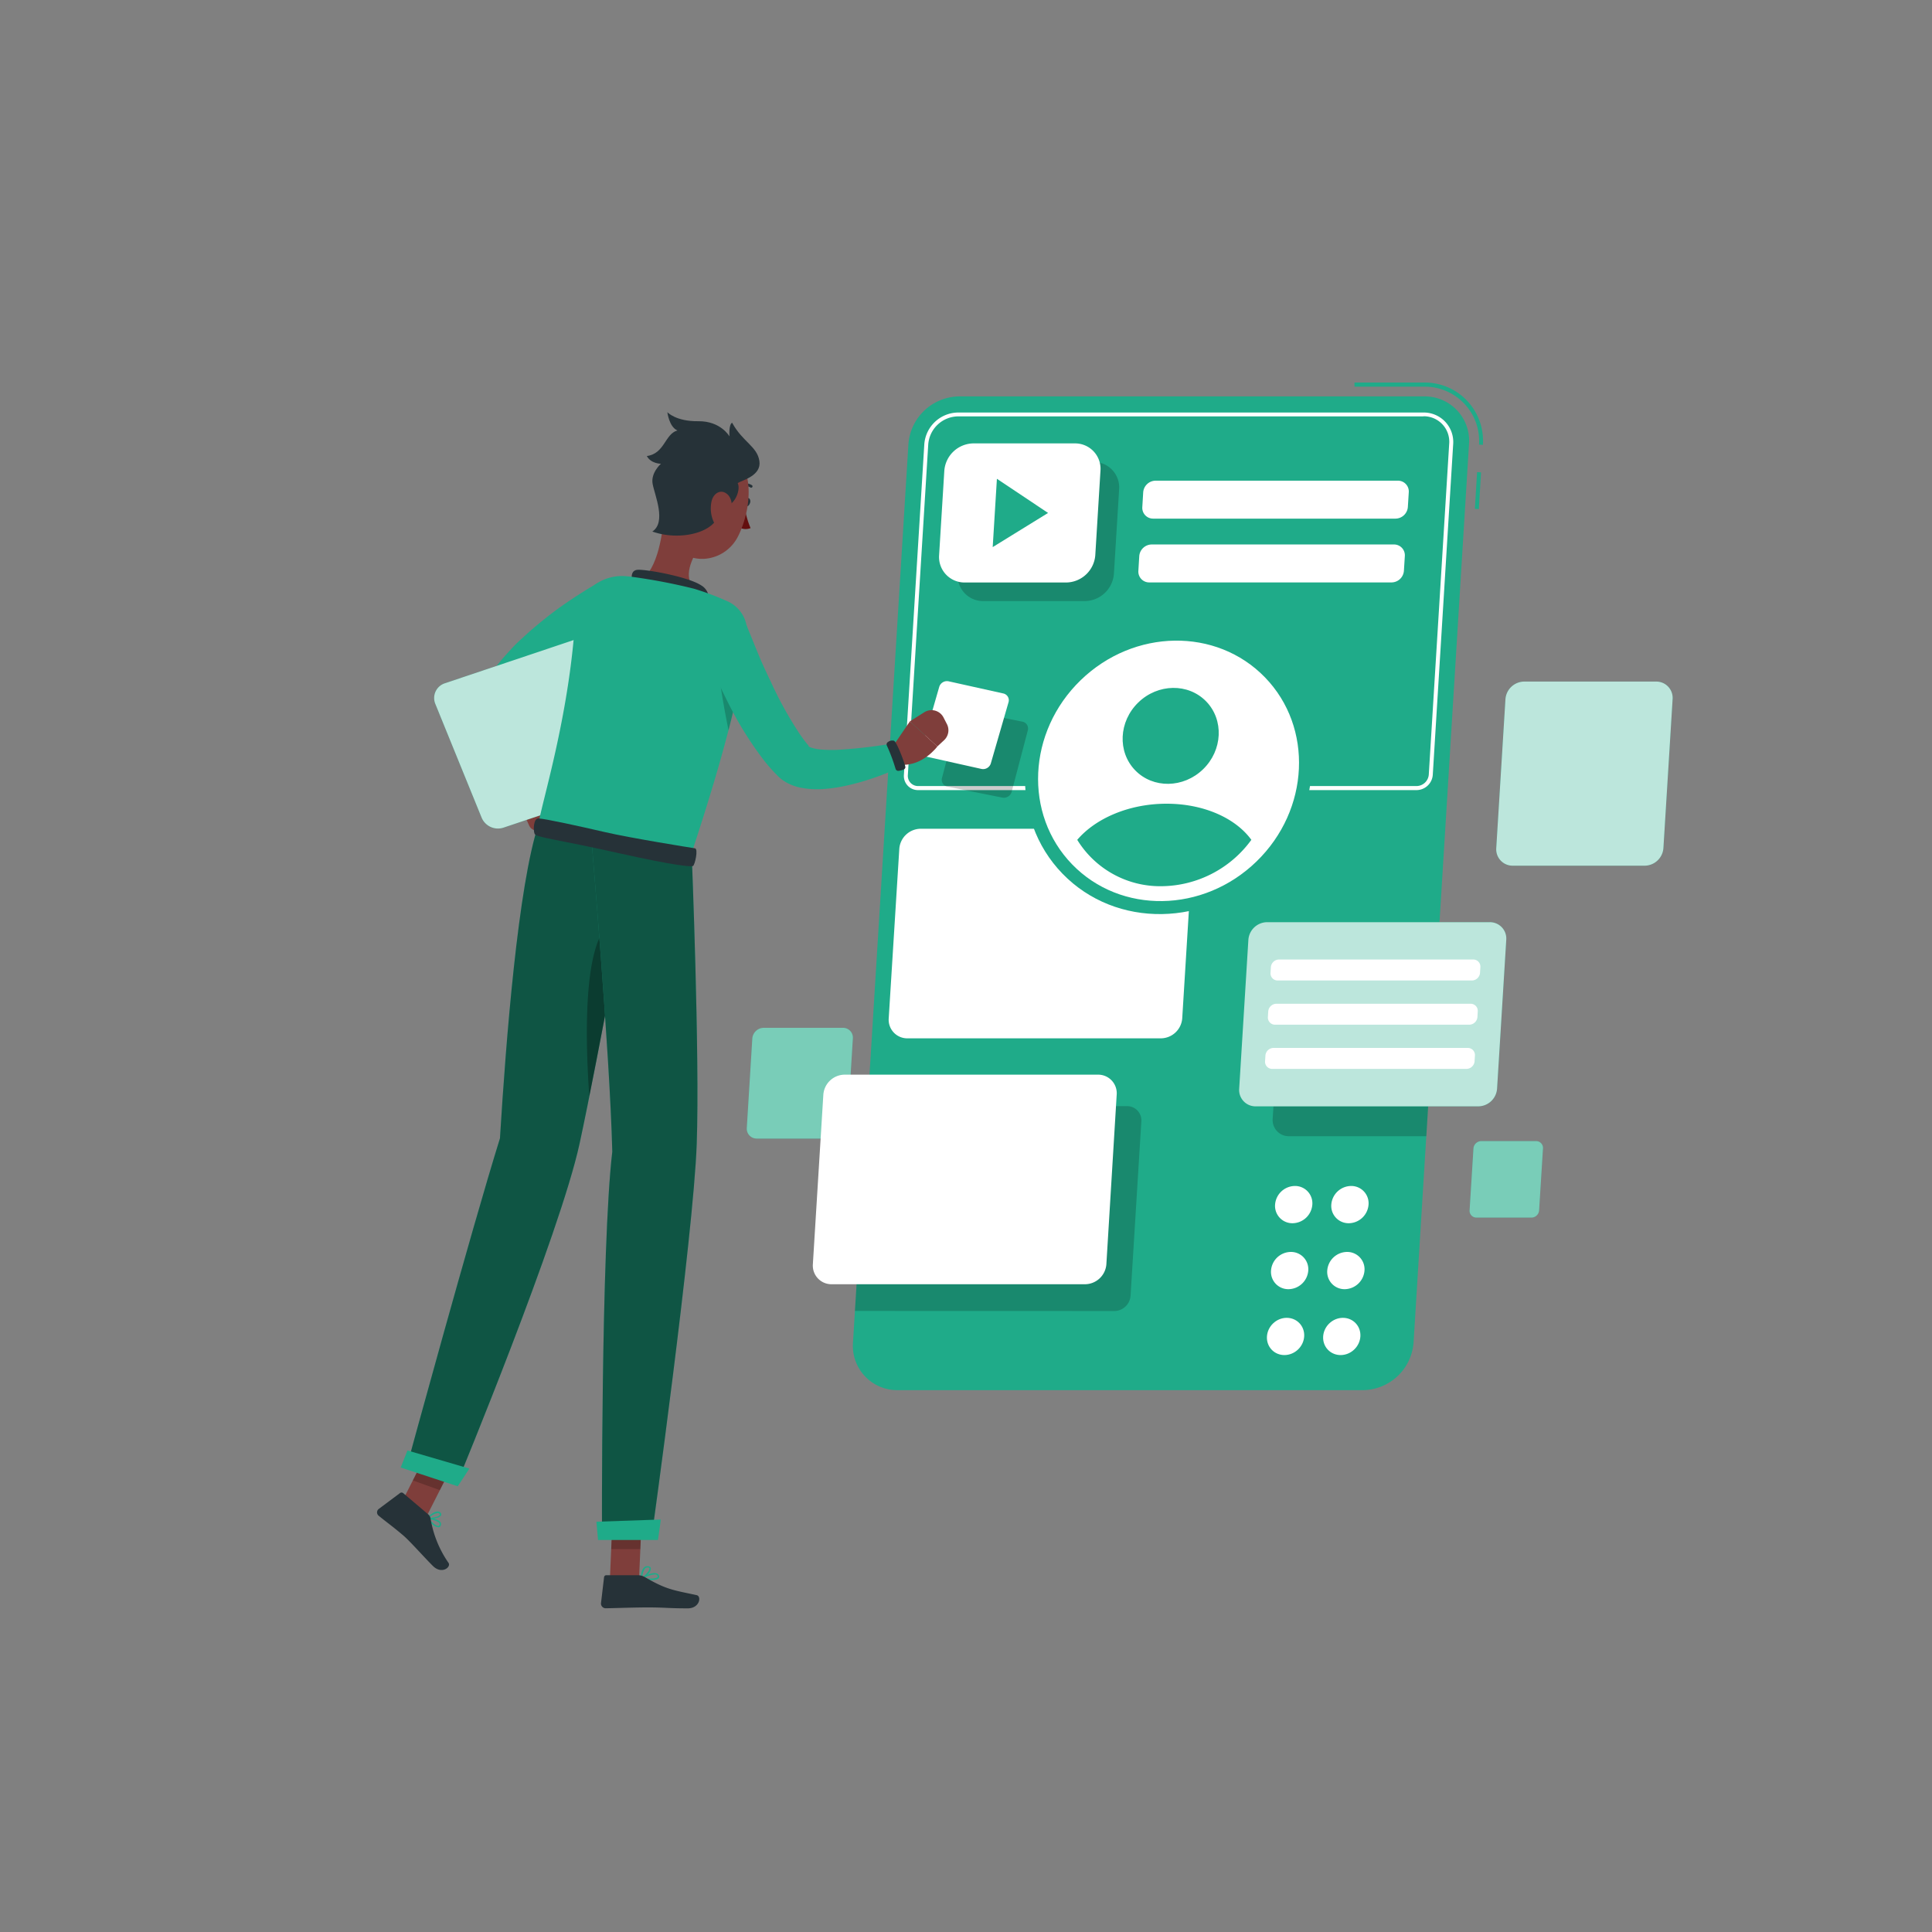 <svg xmlns="http://www.w3.org/2000/svg" viewBox="0 0 500 500"><rect x="0" y="0" width="500" height="500" fill="#808080" stroke="none"/><g id="freepik--Application--inject-121"><path d="M383.77,115.13l-1-.06a14.06,14.06,0,0,0-14.12-15H350.54V99h18.09a15.07,15.07,0,0,1,15.14,16.13Z" style="fill:#1FAB89"></path><rect x="377.77" y="126.46" width="9.52" height="1.03" transform="translate(232.6 501.11) rotate(-86.53)" style="fill:#1FAB89"></rect><path d="M352.76,359.77H232.31a11.47,11.47,0,0,1-11.56-12.32L235.1,114.91a13.34,13.34,0,0,1,13.08-12.32H368.63a11.48,11.48,0,0,1,11.55,12.32L365.83,347.45A13.31,13.31,0,0,1,352.76,359.77Z" style="fill:#1FAB89"></path><path d="M280.77,155.56H254.49a6.58,6.58,0,0,1-6.63-7.07l1.35-21.86a7.64,7.64,0,0,1,7.5-7.07H283a6.59,6.59,0,0,1,6.63,7.07l-1.35,21.86A7.65,7.65,0,0,1,280.77,155.56Z" style="opacity:0.2"></path><path d="M288.4,339.29a4.25,4.25,0,0,0,4.19-4l2.79-45.07a3.68,3.68,0,0,0-3.71-3.95H224.52l-3.26,53Z" style="opacity:0.2"></path><path d="M218.15,266H197.61a3,3,0,0,0-2.91,2.74l-1.43,23.18a2.55,2.55,0,0,0,2.57,2.74h20.54a2.94,2.94,0,0,0,2.91-2.74l1.43-23.18A2.54,2.54,0,0,0,218.15,266Z" style="fill:#1FAB89"></path><path d="M218.15,266H197.61a3,3,0,0,0-2.91,2.74l-1.43,23.18a2.55,2.55,0,0,0,2.57,2.74h20.54a2.94,2.94,0,0,0,2.91-2.74l1.43-23.18A2.54,2.54,0,0,0,218.15,266Z" style="fill:#fff;opacity:0.4"></path><path d="M368.37,107.73a6.59,6.59,0,0,1,6.68,7.12l-5.28,85.58a3.21,3.21,0,0,1-3.15,3h-129a2.64,2.64,0,0,1-2.67-2.85L240.23,115a7.83,7.83,0,0,1,7.7-7.24H368.37m0-1H247.93a8.86,8.86,0,0,0-8.72,8.21l-5.28,85.58a3.65,3.65,0,0,0,3.69,3.93h129a4.25,4.25,0,0,0,4.18-3.93l5.28-85.58a7.63,7.63,0,0,0-7.71-8.21Z" style="fill:#fff"></path><path d="M303.84,214.48H238.25a5.6,5.6,0,0,0-5.51,5.19L230,263.54a4.81,4.81,0,0,0,4.86,5.18h65.59a5.59,5.59,0,0,0,5.51-5.18l2.71-43.87A4.83,4.83,0,0,0,303.84,214.48Z" style="fill:#fff"></path><path d="M284.18,278.12h-65.6a5.58,5.58,0,0,0-5.5,5.18l-2.71,43.87a4.82,4.82,0,0,0,4.86,5.19h65.6a5.59,5.59,0,0,0,5.5-5.19L289,283.3A4.81,4.81,0,0,0,284.18,278.12Z" style="fill:#fff"></path><path d="M336.5,247a4.85,4.85,0,0,0-4.78,4.5l-2.35,38.06a4.18,4.18,0,0,0,4.22,4.49h35.54L372,247Z" style="opacity:0.2"></path><path d="M385.54,238.66H327.91a4.91,4.91,0,0,0-4.83,4.56l-2.38,38.54a4.23,4.23,0,0,0,4.27,4.56H382.6a4.92,4.92,0,0,0,4.84-4.56l2.38-38.54A4.24,4.24,0,0,0,385.54,238.66Z" style="fill:#1FAB89"></path><path d="M385.54,238.66H327.91a4.91,4.91,0,0,0-4.83,4.56l-2.38,38.54a4.23,4.23,0,0,0,4.27,4.56H382.6a4.92,4.92,0,0,0,4.84-4.56l2.38-38.54A4.24,4.24,0,0,0,385.54,238.66Z" style="fill:#fff;opacity:0.7"></path><path d="M428.6,176.39H394.45a4.92,4.92,0,0,0-4.84,4.55l-2.38,38.55a4.24,4.24,0,0,0,4.28,4.55h34.15a4.91,4.91,0,0,0,4.83-4.55l2.38-38.55A4.23,4.23,0,0,0,428.6,176.39Z" style="fill:#1FAB89"></path><path d="M428.6,176.39H394.45a4.92,4.92,0,0,0-4.84,4.55l-2.38,38.55a4.24,4.24,0,0,0,4.28,4.55h34.15a4.91,4.91,0,0,0,4.83-4.55l2.38-38.55A4.23,4.23,0,0,0,428.6,176.39Z" style="fill:#fff;opacity:0.7"></path><path d="M397.54,295.32H383.33a2.05,2.05,0,0,0-2,1.9l-1,16a1.76,1.76,0,0,0,1.78,1.89h14.21a2,2,0,0,0,2-1.89l1-16A1.76,1.76,0,0,0,397.54,295.32Z" style="fill:#1FAB89"></path><path d="M397.54,295.32H383.33a2.05,2.05,0,0,0-2,1.9l-1,16a1.76,1.76,0,0,0,1.78,1.89h14.21a2,2,0,0,0,2-1.89l1-16A1.76,1.76,0,0,0,397.54,295.32Z" style="fill:#fff;opacity:0.4"></path><ellipse cx="302.42" cy="199.52" rx="38.23" ry="35.94" transform="translate(-53.58 266.8) rotate(-44.12)" style="fill:#1FAB89"></ellipse><ellipse cx="302.42" cy="199.52" rx="34.76" ry="32.68" transform="translate(-53.58 266.8) rotate(-44.12)" style="fill:#fff"></ellipse><ellipse cx="302.98" cy="190.47" rx="12.8" ry="12.04" transform="translate(-47.13 264.63) rotate(-44.12)" style="fill:#1FAB89"></ellipse><path d="M301.9,208c-9.68,0-18.35,3.77-23.11,9.35a25.19,25.19,0,0,0,21.79,12,29.05,29.05,0,0,0,23.27-12C319.79,211.75,311.57,208,301.9,208Z" style="fill:#1FAB89"></path><path d="M276,150.75H249.67a6.59,6.59,0,0,1-6.63-7.07l1.35-21.86a7.65,7.65,0,0,1,7.51-7.07h26.27a6.58,6.58,0,0,1,6.63,7.07l-1.34,21.86A7.65,7.65,0,0,1,276,150.75Z" style="fill:#fff"></path><polygon points="271.24 132.75 258 123.91 256.91 141.59 271.24 132.75" style="fill:#1FAB89"></polygon><path d="M361.16,134.22H298.44a2.79,2.79,0,0,1-2.81-3l.23-3.82a3.25,3.25,0,0,1,3.19-3h62.72a2.8,2.8,0,0,1,2.82,3l-.24,3.82A3.25,3.25,0,0,1,361.16,134.22Z" style="fill:#fff"></path><path d="M360.14,150.73H297.42a2.8,2.8,0,0,1-2.81-3l.23-3.82a3.26,3.26,0,0,1,3.19-3h62.72a2.8,2.8,0,0,1,2.82,3l-.24,3.82A3.24,3.24,0,0,1,360.14,150.73Z" style="fill:#fff"></path><path d="M380.92,253.75H330.67a1.84,1.84,0,0,1-1.86-2l.09-1.43a2.14,2.14,0,0,1,2.11-2h50.25a1.84,1.84,0,0,1,1.86,2l-.09,1.43A2.14,2.14,0,0,1,380.92,253.75Z" style="fill:#fff"></path><path d="M380.22,265.19H330a1.85,1.85,0,0,1-1.87-2l.09-1.42a2.14,2.14,0,0,1,2.11-2h50.25a1.84,1.84,0,0,1,1.86,2l-.08,1.42A2.15,2.15,0,0,1,380.22,265.19Z" style="fill:#fff"></path><path d="M379.51,276.63H329.26a1.84,1.84,0,0,1-1.86-2l.09-1.43a2.13,2.13,0,0,1,2.1-2h50.25a1.85,1.85,0,0,1,1.87,2l-.09,1.43A2.14,2.14,0,0,1,379.51,276.63Z" style="fill:#fff"></path><ellipse cx="347.25" cy="345.9" rx="4.97" ry="4.67" transform="translate(-142.84 339.3) rotate(-44.12)" style="fill:#fff"></ellipse><path d="M353.13,328.82a5.21,5.21,0,0,1-5.12,4.82,4.48,4.48,0,0,1-4.52-4.82A5.19,5.19,0,0,1,348.6,324,4.48,4.48,0,0,1,353.13,328.82Z" style="fill:#fff"></path><path d="M354.18,311.75a5.2,5.2,0,0,1-5.12,4.82,4.48,4.48,0,0,1-4.52-4.82,5.2,5.2,0,0,1,5.12-4.82A4.48,4.48,0,0,1,354.18,311.75Z" style="fill:#fff"></path><ellipse cx="332.7" cy="345.9" rx="4.97" ry="4.67" transform="translate(-146.94 329.17) rotate(-44.12)" style="fill:#fff"></ellipse><path d="M338.58,328.82a5.21,5.21,0,0,1-5.12,4.82,4.48,4.48,0,0,1-4.52-4.82,5.19,5.19,0,0,1,5.11-4.82A4.48,4.48,0,0,1,338.58,328.82Z" style="fill:#fff"></path><path d="M339.63,311.75a5.2,5.2,0,0,1-5.12,4.82,4.48,4.48,0,0,1-4.52-4.82,5.2,5.2,0,0,1,5.12-4.82A4.48,4.48,0,0,1,339.63,311.75Z" style="fill:#fff"></path></g><g id="freepik--Character--inject-121"><path d="M137.19,201.85l5.65,4.4-7.46,3.92s-3.49-3.75-1.72-6.94Z" style="fill:#7f3e3b"></path><path d="M143.09,213.88l-3.43,1a2.26,2.26,0,0,1-2.72-1.24l-1.56-3.51,7.46-3.92,1.72,4.69A2.25,2.25,0,0,1,143.09,213.88Z" style="fill:#7f3e3b"></path><path d="M160.91,161.55l-3,1.87c-1,.65-2.05,1.31-3.07,2-2,1.35-4,2.71-6,4.13a90.18,90.18,0,0,0-10.9,9l-.6.6-.15.15h0a.18.18,0,0,0,0-.06c0-.05-.11.08-.21.31a7.74,7.74,0,0,0-.51,2.3,34.91,34.91,0,0,0,.17,6.63c.46,4.7,1.44,9.66,2.4,14.47l-5.7,2.16a72.46,72.46,0,0,1-5.91-14.9,38.69,38.69,0,0,1-1.39-8.55,18.65,18.65,0,0,1,.52-5.25,11.89,11.89,0,0,1,1.34-3.17,8.2,8.2,0,0,1,.57-.83l.28-.37.17-.2.68-.82c.9-1.11,1.85-2.11,2.79-3.14s1.94-2,2.94-2.87c2-1.89,4.06-3.59,6.16-5.26s4.27-3.21,6.49-4.69c1.1-.74,2.22-1.45,3.35-2.16s2.24-1.36,3.53-2.07Z" style="fill:#1FAB89"></path><path d="M138.57,201.76a44.58,44.58,0,0,1-6.07,2.09.75.75,0,0,0-.51.8c.13,1,.33,1.68.87,1.74s6.52-2,6.94-2.76c.24-.43,0-1.07-.27-1.56A.73.73,0,0,0,138.57,201.76Z" style="fill:#263238"></path><path d="M166.82,197.46l-12-29.48a4.58,4.58,0,0,0-5.63-2.58l-34.11,11.45a4,4,0,0,0-2.43,5.29l12,29.48a4.58,4.58,0,0,0,5.63,2.58l34.11-11.45A4,4,0,0,0,166.82,197.46Z" style="fill:#1FAB89"></path><path d="M166.82,197.46l-12-29.48a4.58,4.58,0,0,0-5.63-2.58l-34.11,11.45a4,4,0,0,0-2.43,5.29l12,29.48a4.58,4.58,0,0,0,5.63,2.58l34.11-11.45A4,4,0,0,0,166.82,197.46Z" style="fill:#fff;opacity:0.7"></path><path d="M192.68,129.79c-.14.59,0,1.15.44,1.24s.81-.3,1-.89-.05-1.15-.44-1.25S192.83,129.2,192.68,129.79Z" style="fill:#263238"></path><path d="M192.68,130.92a21.82,21.82,0,0,0,1.57,5.75,3.48,3.48,0,0,1-2.95-.17Z" style="fill:#630f0f"></path><path d="M191.4,126a.3.3,0,0,0,.21,0,2.83,2.83,0,0,1,2.58.15.35.35,0,0,0,.5-.09.35.35,0,0,0-.09-.49,3.56,3.56,0,0,0-3.25-.24.36.36,0,0,0-.2.47A.33.33,0,0,0,191.4,126Z" style="fill:#263238"></path><path d="M171.94,131.9c-.27,5.61-1.65,15.68-6.27,18.33,0,0,.12,5.8,10.07,8.25,10.94,2.71,6.57-4.14,6.57-4.14-5.62-2.9-4.37-7.29-2.3-11.2Z" style="fill:#7f3e3b"></path><path d="M163.77,151.74c-.36-1.91-.74-4.09,1.2-4.27,2.13-.19,13.06,1.77,16.46,4a3.94,3.94,0,0,1,1.48,5.42Z" style="fill:#263238"></path><path d="M111.88,394.46a2.42,2.42,0,0,0,1.7.79c.2,0,.45-.19.54-.65a.84.84,0,0,0-.15-.68c-.68-.91-3.19-1.17-3.29-1.18a.19.19,0,0,0-.18.09.18.18,0,0,0,0,.19A10,10,0,0,0,111.88,394.46Zm1.65-.49a1.1,1.1,0,0,1,.15.16.49.49,0,0,1,.09.4c-.06.33-.21.36-.27.37-.52.12-1.69-.87-2.43-1.75A6.07,6.07,0,0,1,113.53,394Z" style="fill:#1FAB89"></path><path d="M110.54,393.05s0,0,.08,0c.87.18,3.09-.1,3.51-.84a.59.59,0,0,0-.13-.73,1,1,0,0,0-.73-.32c-1.13,0-2.67,1.53-2.74,1.59a.2.2,0,0,0,0,.18A.22.22,0,0,0,110.54,393.05Zm3.14-1.34.06.05c.16.18.11.27.08.31-.25.44-1.79.77-2.76.72a4.31,4.31,0,0,1,2.21-1.23A.64.64,0,0,1,113.68,391.71Z" style="fill:#1FAB89"></path><path d="M168.37,408.93c1,0,1.88-.14,2.15-.57a.67.67,0,0,0-.09-.78,1,1,0,0,0-.61-.42c-1.29-.34-3.77,1.16-3.88,1.22a.17.17,0,0,0-.07.19.21.21,0,0,0,.16.14A13.06,13.06,0,0,0,168.37,408.93Zm1-1.47a1.87,1.87,0,0,1,.35,0,.63.63,0,0,1,.37.25c.15.23.12.33.08.4-.3.49-2.21.5-3.63.3A7.34,7.34,0,0,1,169.41,407.46Z" style="fill:#1FAB89"></path><path d="M166.07,408.72l.07,0c.86-.41,2.5-2,2.27-2.89,0-.2-.22-.45-.71-.5a1.2,1.2,0,0,0-1,.31c-.88.78-.87,2.82-.87,2.9a.18.18,0,0,0,.09.16A.15.15,0,0,0,166.07,408.72Zm1.52-3.06h.11c.32,0,.36.15.37.2.13.51-1,1.79-1.83,2.35a3.81,3.81,0,0,1,.75-2.33A.9.9,0,0,1,167.59,405.66Z" style="fill:#1FAB89"></path><polygon points="157.85 408.54 165.39 408.54 166.15 391.07 158.6 391.07 157.85 408.54" style="fill:#7f3e3b"></polygon><polygon points="102.93 390.85 110.23 392.76 118.31 376.82 111.01 374.91 102.93 390.85" style="fill:#7f3e3b"></polygon><path d="M110.79,391.89l-6.45-5.48a.68.68,0,0,0-.83,0L98,390.53a1.11,1.11,0,0,0,0,1.74c2.29,1.87,3.5,2.67,6.34,5.08,1.75,1.48,5.48,5.73,7.73,7.95s4.75.27,4-.84A28,28,0,0,1,111.43,393,1.81,1.81,0,0,0,110.79,391.89Z" style="fill:#263238"></path><path d="M165.16,407.66h-8.24a.59.59,0,0,0-.59.52l-.79,6.7a1.22,1.22,0,0,0,1.22,1.34c3-.05,7.24-.22,11-.22,4.37,0,5.11.24,10.23.24,3.09,0,3.63-3.13,2.3-3.42-6-1.29-7.8-1.42-13.23-4.57A3.81,3.81,0,0,0,165.16,407.66Z" style="fill:#263238"></path><path d="M193.33,164.1c-.58,7.61-3.44,23.78-14.33,56.62l-39.64-7.46c.75-5.3,7.88-27.64,9.5-52.82a12.14,12.14,0,0,1,13.7-11.26l.2,0a147.18,147.18,0,0,1,16.85,3.18,71.06,71.06,0,0,1,8.57,3.21A8.58,8.58,0,0,1,193.33,164.1Z" style="fill:#1FAB89"></path><path d="M185.8,168.71c-.26,4.28,1.34,13.37,2.74,20.28,1.28-5,2.24-9.14,3-12.68Z" style="opacity:0.2"></path><path d="M193.19,161.78c.95,2.36,2,4.93,3,7.37s2.15,4.91,3.31,7.31a98,98,0,0,0,7.53,13.59c.71,1,1.42,2,2.16,2.84l.14.16-.05,0-.07,0s0,0,0,.07a2.41,2.41,0,0,0,.72.36,11.63,11.63,0,0,0,2.9.52,35.73,35.73,0,0,0,3.62.07,127.83,127.83,0,0,0,15.77-1.87l2,5.78a68.21,68.21,0,0,1-8.05,3.32,60.18,60.18,0,0,1-8.59,2.32,37.93,37.93,0,0,1-4.7.59,22.35,22.35,0,0,1-5.36-.3,12.53,12.53,0,0,1-3.2-1,10.83,10.83,0,0,1-1.74-1,9.52,9.52,0,0,1-.87-.7l-.42-.4-.22-.22a45,45,0,0,1-3.17-3.56,91.17,91.17,0,0,1-9.41-15.05c-1.3-2.58-2.55-5.17-3.68-7.81s-2.22-5.23-3.22-8.07Z" style="fill:#1FAB89"></path><path d="M264.62,186.77l-14.23-2.84a2.09,2.09,0,0,0-2.4,1.5l-4.2,15.89a1.8,1.8,0,0,0,1.4,2.26l14.23,2.84a2.1,2.1,0,0,0,2.4-1.5L266,189A1.8,1.8,0,0,0,264.62,186.77Z" style="opacity:0.2"></path><path d="M259.67,179.47l-14.17-3.15a2.1,2.1,0,0,0-2.43,1.45l-4.55,15.79a1.81,1.81,0,0,0,1.36,2.29L254,199a2.09,2.09,0,0,0,2.43-1.45L261,181.76A1.8,1.8,0,0,0,259.67,179.47Z" style="fill:#fff"></path><path d="M231,193.26l4.48-6.57,7.11,6.5s-3.7,5-9.18,4.73Z" style="fill:#7f3e3b"></path><path d="M229.54,193a45.94,45.94,0,0,1,2.24,6,.73.73,0,0,0,.81.49c1-.16,1.67-.37,1.72-.91s-2.16-6.47-2.93-6.87a1.78,1.78,0,0,0-1.55.31A.71.71,0,0,0,229.54,193Z" style="fill:#263238"></path><path d="M244.18,185.68l.88,1.71a3.5,3.5,0,0,1-.72,4.16l-1.76,1.64-7.11-6.5,3.74-2.36A3.49,3.49,0,0,1,244.18,185.68Z" style="fill:#7f3e3b"></path><polygon points="166.14 391.08 165.72 400.9 158.18 400.9 158.6 391.08 166.14 391.08" style="opacity:0.2"></polygon><polygon points="111.01 374.92 118.31 376.82 113.83 385.65 106.84 383.13 111.01 374.92" style="opacity:0.2"></polygon><path d="M173.29,123.68c-1.34,7.36-2.5,11.6.24,16.23,4.13,7,13.9,5.85,17.42-1,3.16-6.13,4.83-17.14-1.55-21.78A10.22,10.22,0,0,0,173.29,123.68Z" style="fill:#7f3e3b"></path><path d="M185.91,130.89c3.75,1.45,6-3.94,5-5.88,1.24-.75,6.19-1.9,5.62-5.7s-4.32-4.9-7.06-9.91c-.93.49-.68,3.54-.68,3.54s-2.25-4-8.08-3.93-8-2.34-8-2.34.44,3.8,2.6,4.73c-3.27.92-3.27,6-7.91,6.62,1.06,2,3.65,2,3.65,2s-2.68,2.32-2.15,5.22,3.63,9.89-.08,12.32C176.85,140.43,187.5,137.19,185.91,130.89Z" style="fill:#263238"></path><path d="M184.16,129.69a8.51,8.51,0,0,0,.56,5.41c1,2.21,3,1.64,3.94-.39.83-1.82,1.29-5.16-.33-6.71S184.69,127.51,184.16,129.69Z" style="fill:#7f3e3b"></path><path d="M164.94,218.07S154.69,274.35,150,295.94c-5.14,23.64-31.32,86.9-31.32,86.9l-13.14-4.24s16.44-60.24,23.85-84c1.55-25.34,4.7-65.44,10-81.35Z" style="fill:#1FAB89"></path><path d="M164.94,218.07S154.69,274.35,150,295.94c-5.14,23.64-31.32,86.9-31.32,86.9l-13.14-4.24s16.44-60.24,23.85-84c1.55-25.34,4.7-65.44,10-81.35Z" style="opacity:0.5"></path><path d="M121.46,380.06c.05,0-3,4.59-3,4.59l-14.76-4.86,1.75-4.41Z" style="fill:#1FAB89"></path><path d="M160.29,237.75c-9.6,1.54-8.9,30-7.78,45.94,2.8-13.9,6.25-32.21,8.79-45.94A6.43,6.43,0,0,0,160.29,237.75Z" style="opacity:0.3"></path><path d="M179,220.72s2.13,52.38,1.31,75.37c-.85,23.93-11.74,102.25-11.74,102.25H155.79s-.27-75.29,2.67-100.29c-.62-25.61-5.52-82.24-5.52-82.24Z" style="fill:#1FAB89"></path><path d="M179,220.72s2.13,52.38,1.31,75.37c-.85,23.93-11.74,102.25-11.74,102.25H155.79s-.27-75.29,2.67-100.29c-.62-25.61-5.52-82.24-5.52-82.24Z" style="opacity:0.5"></path><path d="M171,393.25c.06,0-.72,5.3-.72,5.3H154.77l-.42-4.73Z" style="fill:#1FAB89"></path><path d="M139.36,211.81c-1.31-.06-1.4,3.08-1,4s6.16,1.48,21.44,4.91,19.06,3.61,19.54,3.4,1.45-4.45.51-4.58-16.64-2.65-23.29-4.19S141.22,211.9,139.36,211.81Z" style="fill:#263238"></path></g></svg>